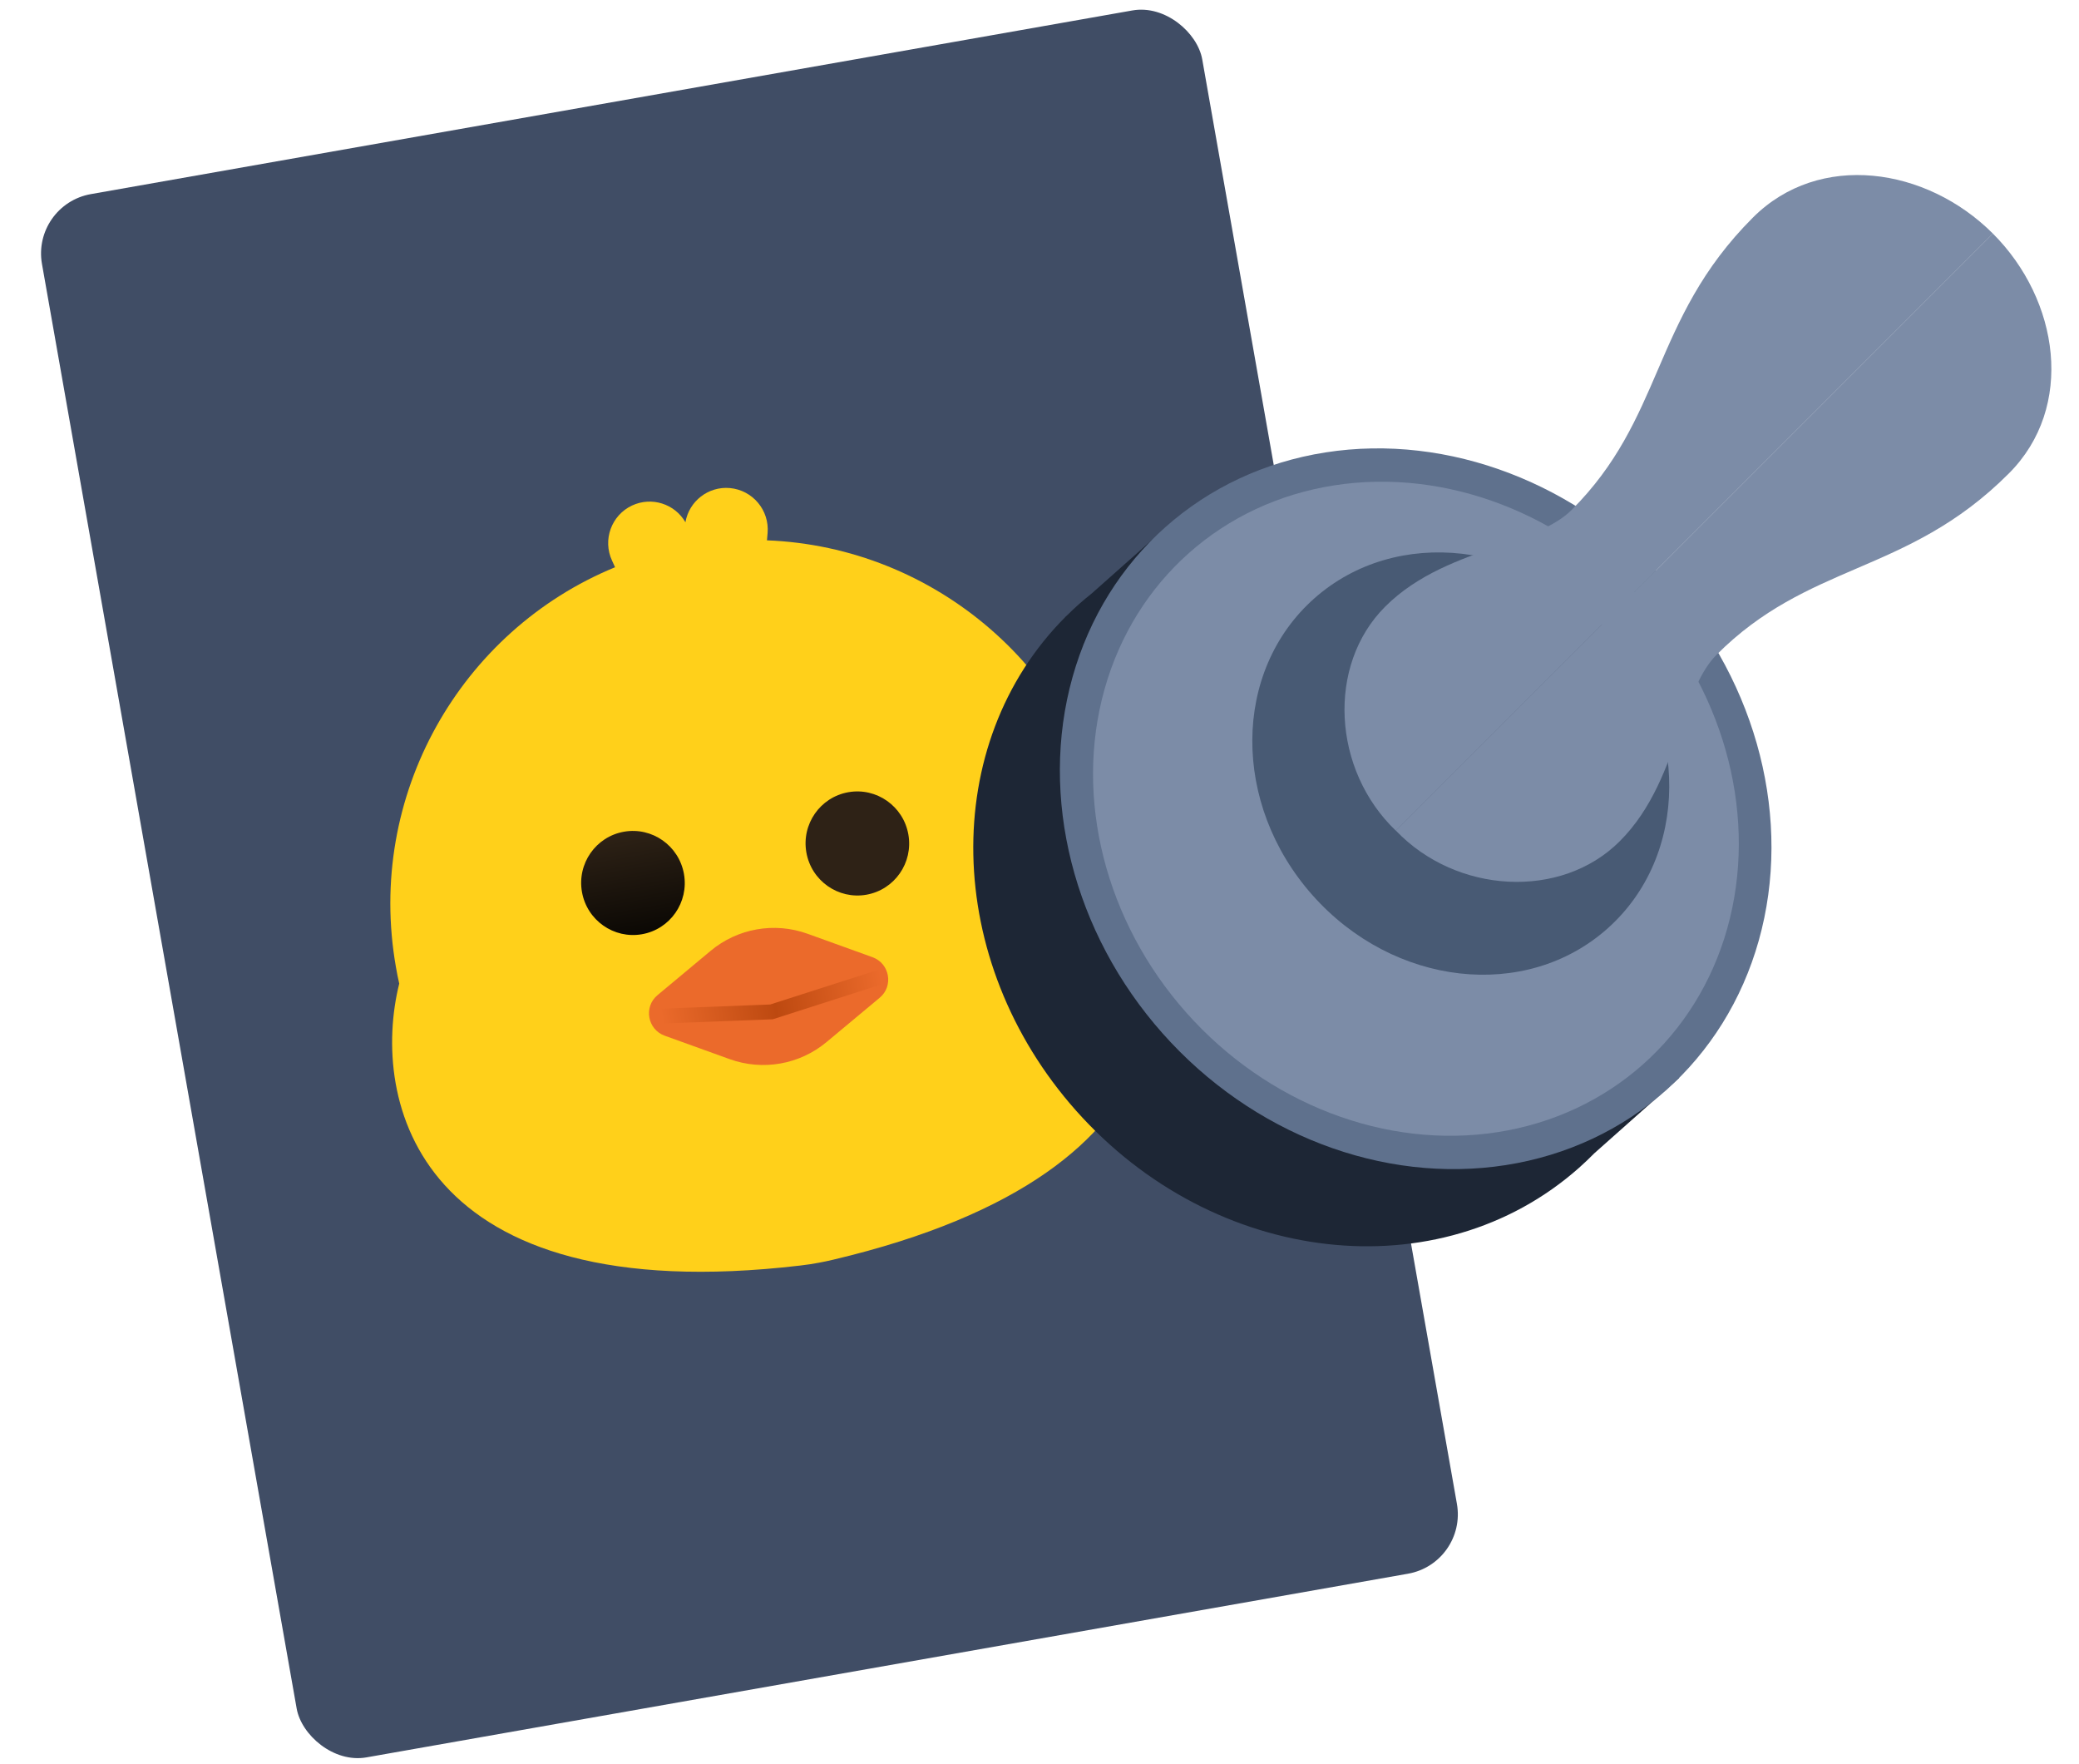 <svg width="33" height="28" viewBox="0 0 33 28" fill="none" xmlns="http://www.w3.org/2000/svg">
<g clip-path="url(#clip0_1674_3518)">
<rect x="0.5" y="3.247" width="18.701" height="25.194" rx="0.957" transform="rotate(-10 0.5 3.247)" fill="#404D65"/>
<path fill-rule="evenodd" clip-rule="evenodd" d="M12.174 8.576C14.826 8.678 17.143 10.621 17.625 13.352C17.639 13.433 17.652 13.514 17.663 13.595L17.666 13.593C18.738 15.165 19.226 18.574 13.226 19.993C13.146 20.012 13.07 20.028 12.999 20.041C12.909 20.058 12.81 20.074 12.702 20.086C6.602 20.802 5.877 17.459 6.337 15.611C6.317 15.525 6.3 15.439 6.285 15.351C5.804 12.625 7.312 10.009 9.763 9.003L9.715 8.898C9.562 8.569 9.704 8.177 10.033 8.023C10.345 7.878 10.711 7.997 10.88 8.289C10.937 7.955 11.242 7.716 11.585 7.746C11.947 7.779 12.215 8.098 12.184 8.46L12.174 8.576Z" fill="#FFD01A"/>
<path d="M11.279 15.092L10.437 15.794C10.213 15.98 10.277 16.339 10.551 16.438L11.582 16.81C12.107 16.999 12.693 16.896 13.121 16.538L13.963 15.836C14.187 15.65 14.123 15.291 13.849 15.192L12.818 14.82C12.293 14.631 11.707 14.734 11.279 15.092Z" fill="#EB6A2B"/>
<path d="M10.422 16.13L12.246 16.06L13.985 15.502" stroke="url(#paint0_linear_1674_3518)" stroke-width="0.236"/>
<ellipse cx="10.047" cy="14.014" rx="0.822" ry="0.826" transform="rotate(-10 10.047 14.014)" fill="url(#paint1_linear_1674_3518)"/>
<ellipse cx="13.609" cy="13.387" rx="0.822" ry="0.826" transform="rotate(-10 13.609 13.387)" fill="#2E2216"/>
<path fill-rule="evenodd" clip-rule="evenodd" d="M26.326 16.773C27.154 14.817 26.751 12.341 25.112 10.495C23.32 8.476 20.603 7.837 18.459 8.747L18.286 8.569L17.328 9.42C17.259 9.474 17.192 9.531 17.126 9.589C17.06 9.648 16.996 9.708 16.934 9.77L16.908 9.793L16.909 9.794C14.909 11.8 14.961 15.241 17.08 17.627C19.273 20.096 22.848 20.502 25.066 18.533C25.15 18.458 25.231 18.381 25.309 18.302L26.654 17.107L26.326 16.773Z" fill="#1D2635"/>
<ellipse cx="22.471" cy="12.836" rx="5.371" ry="5.98" transform="rotate(-41.6 22.471 12.836)" fill="#5F718D"/>
<ellipse cx="22.475" cy="12.836" rx="4.874" ry="5.427" transform="rotate(-41.6 22.475 12.836)" fill="#7C8CA7"/>
<ellipse cx="23.187" cy="12.119" rx="3.147" ry="3.504" transform="rotate(-41.6 23.187 12.119)" fill="#485A74"/>
<path fill-rule="evenodd" clip-rule="evenodd" d="M31.887 7.514C32.94 6.46 32.687 4.76 31.633 3.707L22.157 13.183C23.116 14.188 24.779 14.283 25.71 13.352C26.228 12.835 26.462 12.16 26.67 11.561C26.836 11.083 26.985 10.654 27.248 10.391C27.969 9.669 28.71 9.35 29.467 9.024C30.258 8.684 31.066 8.336 31.887 7.514ZM27.824 3.453C28.878 2.399 30.578 2.653 31.632 3.706L22.155 13.183C21.15 12.223 21.055 10.56 21.986 9.629C22.504 9.111 23.179 8.877 23.777 8.669C24.255 8.504 24.685 8.355 24.948 8.092C25.669 7.37 25.988 6.629 26.314 5.872C26.655 5.081 27.003 4.274 27.824 3.453Z" fill="#7C8CA7"/>
</g>
<defs>
<linearGradient id="paint0_linear_1674_3518" x1="10.496" y1="16.117" x2="13.985" y2="15.502" gradientUnits="userSpaceOnUse">
<stop stop-color="#EB6A2B"/>
<stop offset="0.51" stop-color="#BD4910"/>
<stop offset="1" stop-color="#EB6A2B"/>
</linearGradient>
<linearGradient id="paint1_linear_1674_3518" x1="10.047" y1="13.188" x2="10.047" y2="14.839" gradientUnits="userSpaceOnUse">
<stop stop-color="#2E2216"/>
<stop offset="1" stop-color="#0B0804"/>
</linearGradient>
<clipPath id="clip0_1674_3518">
<rect width="33" height="28" fill="white"/>
</clipPath>
</defs>
</svg>
